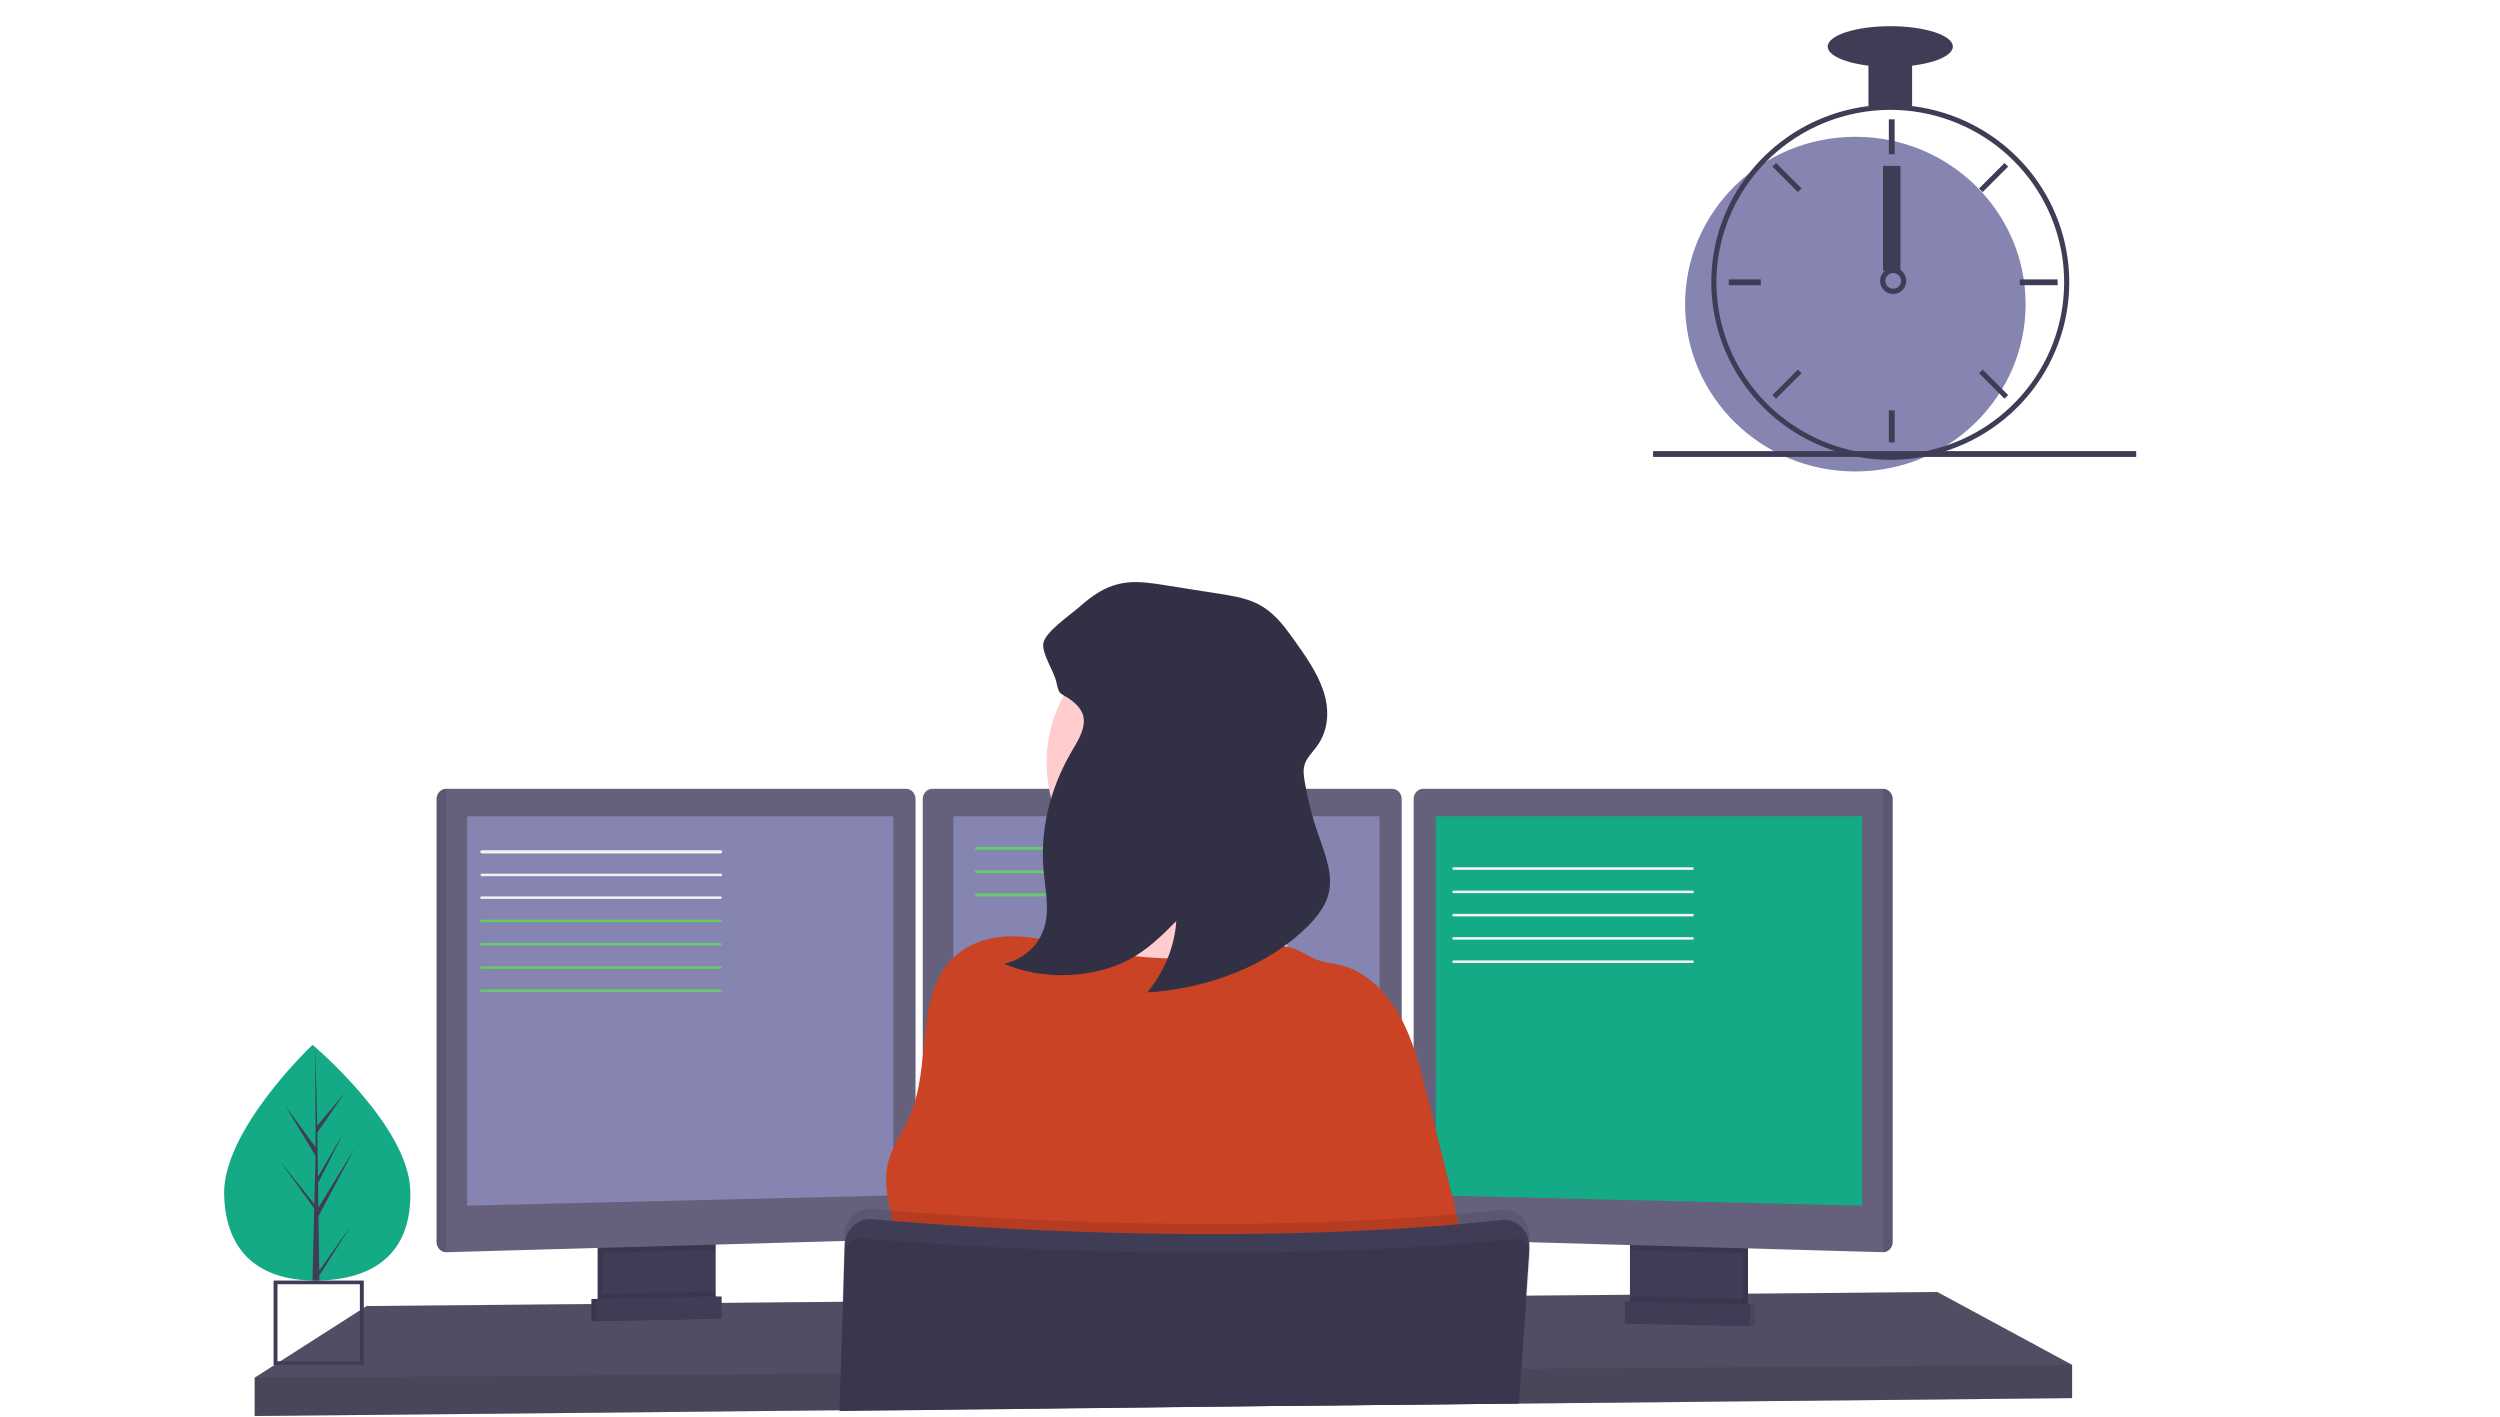 <svg width="859" height="487" viewBox="0 0 859 487" fill="none" xmlns="http://www.w3.org/2000/svg">
<g id="undraw_programmer_imem 1">
<path id="Vector" d="M711.975 468.967V480.392L586.654 481.622L585.318 481.648L537.688 482.114L536.549 482.132L522.072 482.263H521.643L433.394 483.133L288.53 484.566H288.407L251.574 484.935L251.178 484.944L87.515 486.543V473.361L125.997 448.755L203.209 448.07L204.859 448.061L205.404 448.052L207.054 448.026L244.125 447.7L245.783 447.692L246.311 447.683L247.961 447.674L259.848 447.569L260.162 447.56L289.487 447.296H289.727L518.558 445.24L524.159 445.196H524.72L528.993 445.152L560.051 444.88L561.701 444.853L563.227 444.836H564.019L573.679 444.757L575.592 444.73L578.158 444.713L586.201 444.633L598.962 444.519L600.612 444.502L603.483 444.484H604.019L665.648 443.922L711.975 468.967Z" fill="#65617D"/>
<path id="Vector_2" opacity="0.2" d="M711.975 468.967V480.392L586.654 481.622L585.318 481.648L537.688 482.114L536.549 482.132L522.072 482.263H521.643L433.394 483.133L288.53 484.566H288.407L251.574 484.935L251.178 484.944L87.515 486.543V473.361L125.997 448.755L203.209 448.07L204.859 448.061L205.404 448.052L207.054 448.026L244.125 447.7L245.783 447.692L246.311 447.683L247.961 447.674L259.848 447.569L260.162 447.56L289.487 447.296H289.727L518.558 445.24L524.159 445.196H524.72L528.993 445.152L560.051 444.88L561.701 444.853L563.227 444.836H564.019L573.679 444.757L575.592 444.73L578.158 444.713L586.201 444.633L598.962 444.519L600.612 444.502L603.483 444.484H604.019L665.648 443.922L711.975 468.967Z" fill="black"/>
<path id="Vector_3" d="M244.257 425.036V446.558C244.258 447.577 243.987 448.576 243.476 449.438C242.964 450.3 242.234 450.989 241.37 451.426C240.726 451.759 240.023 451.939 239.308 451.954L210.518 452.604C209.749 452.624 208.987 452.452 208.291 452.103C207.411 451.674 206.666 450.984 206.144 450.116C205.622 449.248 205.345 448.239 205.346 447.208V425.036H244.257Z" fill="#3F3D56"/>
<path id="Vector_4" opacity="0.1" d="M244.257 425.036V446.558C244.258 447.577 243.987 448.576 243.476 449.438C242.964 450.3 242.234 450.989 241.37 451.426C240.726 451.759 240.023 451.939 239.308 451.954L210.518 452.604C209.749 452.624 208.987 452.452 208.291 452.103C207.411 451.674 206.666 450.984 206.144 450.116C205.622 449.248 205.345 448.239 205.346 447.208V425.036H244.257Z" fill="black"/>
<path id="Vector_5" d="M245.907 425.036V446.558C245.907 447.577 245.636 448.576 245.125 449.438C244.614 450.3 243.884 450.989 243.02 451.426C242.376 451.759 241.673 451.939 240.958 451.954L212.168 452.604C211.399 452.624 210.637 452.452 209.941 452.103C209.061 451.674 208.316 450.984 207.794 450.116C207.272 449.248 206.995 448.239 206.996 447.208V425.036H245.907Z" fill="#3F3D56"/>
<path id="Vector_6" d="M600.612 425.028H561.701V452.71H600.612V425.028Z" fill="#3F3D56"/>
<path id="Vector_7" opacity="0.1" d="M600.612 425.028H561.701V452.71H600.612V425.028Z" fill="black"/>
<path id="Vector_8" d="M598.962 425.028H560.051V452.71H598.962V425.028Z" fill="#3F3D56"/>
<path id="Vector_9" opacity="0.1" d="M245.899 425.028V429.395L206.988 430.502V425.028H245.899Z" fill="black"/>
<path id="Vector_10" d="M314.581 274.499V422.312C314.571 423.214 314.236 424.078 313.645 424.724C313.053 425.37 312.252 425.75 311.405 425.783L153.31 430.265H153.269C152.408 430.254 151.586 429.884 150.977 429.236C150.368 428.587 150.021 427.711 150.011 426.794V274.499C150.021 273.582 150.368 272.706 150.977 272.057C151.586 271.409 152.408 271.04 153.269 271.028H311.323C312.184 271.04 313.006 271.409 313.615 272.057C314.224 272.706 314.57 273.582 314.581 274.499Z" fill="#65617D"/>
<path id="Vector_11" opacity="0.1" d="M153.31 271.028V430.265H153.269C152.408 430.254 151.586 429.884 150.977 429.236C150.368 428.587 150.021 427.711 150.011 426.794V274.499C150.021 273.582 150.368 272.706 150.977 272.057C151.586 271.409 152.408 271.04 153.269 271.028H153.31Z" fill="black"/>
<path id="Vector_12" d="M160.52 280.466H306.942V410.747L160.52 414.262V280.466Z" fill="#8684B0"/>
<path id="Vector_13" opacity="0.1" d="M598.962 425.028V430.661L560.051 429.553V425.028H598.962Z" fill="black"/>
<path id="Vector_14" d="M650.321 274.499V426.794C650.311 427.719 649.958 428.602 649.341 429.251C648.723 429.901 647.89 430.265 647.022 430.265L488.894 425.783C488.047 425.75 487.246 425.37 486.654 424.724C486.063 424.078 485.728 423.214 485.718 422.312V274.499C485.729 273.582 486.075 272.706 486.684 272.057C487.293 271.409 488.115 271.04 488.976 271.028H647.03C647.897 271.03 648.728 271.396 649.343 272.045C649.959 272.695 650.311 273.576 650.321 274.499Z" fill="#65617D"/>
<path id="Vector_15" opacity="0.1" d="M650.321 274.499V426.794C650.311 427.719 649.958 428.602 649.341 429.251C648.723 429.901 647.89 430.265 647.022 430.265V271.028C647.89 271.028 648.723 271.392 649.341 272.042C649.958 272.692 650.311 273.575 650.321 274.499Z" fill="black"/>
<path id="Vector_16" d="M639.796 280.466H493.373V410.747L639.796 414.262V280.466Z" fill="#15AA86"/>
<path id="Vector_17" d="M481.626 274.499V422.312C481.616 423.214 481.281 424.078 480.69 424.724C480.099 425.37 479.297 425.75 478.45 425.783L320.356 430.265C319.488 430.265 318.654 429.901 318.037 429.251C317.419 428.602 317.067 427.719 317.056 426.794V274.499C317.067 273.582 317.413 272.706 318.022 272.057C318.631 271.409 319.453 271.04 320.314 271.028H478.368C479.229 271.04 480.051 271.409 480.66 272.057C481.269 272.706 481.616 273.582 481.626 274.499Z" fill="#65617D"/>
<path id="Vector_18" d="M327.565 280.466H473.988V410.747L327.565 414.262V280.466Z" fill="#8684B0"/>
<path id="Vector_19" opacity="0.1" d="M711.975 468.967V480.392L586.654 481.622L585.318 481.648L537.688 482.114L536.549 482.132L522.072 482.263H521.643L433.394 483.133L288.53 484.566H288.407L251.574 484.935L251.178 484.944L87.515 486.543V473.361L254.569 472.192H254.965L288.778 471.946H288.935L522.451 470.303H522.691L522.831 470.294H523.219L527.17 470.268H528.374L589.822 469.828L593.452 469.811L594.26 469.802L711.975 468.967Z" fill="black"/>
<path id="Vector_20" d="M370.821 292H335.179C335.131 292 335.086 291.947 335.052 291.854C335.019 291.76 335 291.633 335 291.5C335 291.367 335.019 291.24 335.052 291.146C335.086 291.053 335.131 291 335.179 291H370.821C370.869 291 370.914 291.053 370.948 291.146C370.981 291.24 371 291.367 371 291.5C371 291.633 370.981 291.76 370.948 291.854C370.914 291.947 370.869 292 370.821 292Z" fill="#65CB69"/>
<path id="Vector_21" d="M370.821 300H335.179C335.131 300 335.086 299.947 335.052 299.854C335.019 299.76 335 299.633 335 299.5C335 299.367 335.019 299.24 335.052 299.146C335.086 299.053 335.131 299 335.179 299H370.821C370.869 299 370.914 299.053 370.948 299.146C370.981 299.24 371 299.367 371 299.5C371 299.633 370.981 299.76 370.948 299.854C370.914 299.947 370.869 300 370.821 300Z" fill="#65CB69"/>
<path id="Vector_22" d="M370.821 308H335.179C335.131 308 335.086 307.947 335.052 307.854C335.019 307.76 335 307.633 335 307.5C335 307.367 335.019 307.24 335.052 307.146C335.086 307.053 335.131 307 335.179 307H370.821C370.869 307 370.914 307.053 370.948 307.146C370.981 307.24 371 307.367 371 307.5C371 307.633 370.981 307.76 370.948 307.854C370.914 307.947 370.869 308 370.821 308Z" fill="#65CB69"/>
<path id="Vector_23" d="M401.948 307.12C425.333 307.12 444.291 286.924 444.291 262.012C444.291 237.099 425.333 216.903 401.948 216.903C378.563 216.903 359.605 237.099 359.605 262.012C359.605 286.924 378.563 307.12 401.948 307.12Z" fill="#FFCDCD"/>
<path id="Vector_24" d="M444.299 331.445C444.299 331.445 362.22 341.991 370.057 331.445C372.894 327.631 373.678 316.33 373.521 303.456C373.472 299.545 373.34 295.494 373.15 291.46C372.243 272.127 370.057 253.233 370.057 253.233C370.057 253.233 441.824 217.202 433.575 245.763C430.275 257.301 431.356 273.506 433.864 288.718C434.598 293.156 435.448 297.506 436.339 301.636C438.513 311.711 441.17 321.66 444.299 331.445Z" fill="#FFCDCD"/>
<path id="Vector_25" d="M417.514 327.868C427.009 325.997 437.064 322.596 445.998 326.515C448.349 327.543 450.511 329.046 452.919 329.907C455.328 330.768 457.968 330.979 460.476 331.586C469.286 333.712 476.429 340.857 481.016 349.161C485.602 357.466 487.978 366.86 490.304 376.158L495.996 398.857C500.946 418.586 505.895 438.482 507.042 458.879C438.134 463.08 369.069 463.5 300.12 460.135C304.608 451.049 309.194 441.408 308.815 431.135C308.436 420.862 302.884 410.73 304.888 400.606C306.167 394.156 310.308 388.839 312.841 382.837C320.059 365.683 314.441 342.597 327.128 329.538C332.837 323.668 341.152 321.444 349.096 321.726C359.226 322.086 369.595 325.452 379.617 327.095C392.453 329.169 404.579 330.399 417.514 327.868Z" fill="#CA4325"/>
<path id="Vector_26" opacity="0.1" d="M525.495 425.564L525.413 426.82V426.908L525.273 428.929L524.175 445.196L522.847 464.793L522.468 470.312L521.643 482.123V482.272L433.377 483.151L288.53 484.821V485.559H288.415V484.821V484.575L288.786 471.955L289.496 447.296L290.106 426.39L290.164 424.307C290.2 423.05 290.476 421.814 290.976 420.674C291.475 419.535 292.187 418.516 293.069 417.679C293.951 416.843 294.983 416.207 296.103 415.81C297.224 415.413 298.408 415.263 299.584 415.37C303.478 415.721 308.535 416.152 314.581 416.609L317.056 416.802C351.975 419.386 416.508 422.725 481.626 418.56C482.996 418.481 484.373 418.393 485.751 418.287C495.848 417.611 505.937 416.741 515.926 415.651C517.189 415.51 518.466 415.666 519.666 416.107C520.866 416.548 521.961 417.265 522.873 418.206C523.786 419.147 524.493 420.289 524.946 421.553C525.399 422.816 525.587 424.171 525.495 425.52V425.564Z" fill="black"/>
<path id="Vector_27" d="M288.506 485.559V484.821L433.377 483.142L521.643 482.263H521.89V482.114L522.715 470.303L523.07 465.03L524.423 445.161L525.487 429.43V429.044C525.536 428.319 525.506 427.59 525.396 426.873C525.401 426.844 525.401 426.814 525.396 426.785C525.17 425.302 524.603 423.901 523.747 422.708C522.838 421.467 521.648 420.493 520.289 419.878C518.929 419.263 517.445 419.027 515.976 419.192C505.986 420.282 495.897 421.152 485.8 421.829C484.423 421.934 483.045 422.022 481.676 422.101C416.557 426.223 352.024 422.883 317.105 420.344L314.631 420.15C308.584 419.693 303.527 419.272 299.634 418.911C297.492 418.719 295.359 419.378 293.647 420.763C291.934 422.147 290.764 424.158 290.362 426.407C290.278 426.883 290.229 427.365 290.213 427.849L289.652 447.323L288.885 471.99L288.522 484.61V484.856V485.594L288.506 485.559Z" fill="#3F3D56"/>
<path id="Vector_28" opacity="0.1" d="M525.743 431.724L524.728 445.196L523.219 465.276L522.839 470.303L522.014 481.56L521.965 482.123V482.272L521.841 483.573L521.932 482.272H521.693L433.427 483.151L288.53 484.821V484.575L288.935 471.955L289.76 447.296L290.287 430.907C290.313 429.974 290.558 429.064 290.999 428.258C291.44 427.452 292.063 426.777 292.812 426.293C293.746 425.683 294.838 425.406 295.93 425.502C297.662 425.652 299.79 425.827 302.273 426.021C306.307 426.337 311.282 426.706 317.072 427.093C327.796 427.813 341.251 428.587 356.668 429.219C399.564 430.977 457.473 431.566 512.478 426.434C514.953 426.205 517.51 425.95 520.01 425.695C520.999 425.59 521.996 425.792 522.88 426.275C523.131 426.408 523.369 426.567 523.59 426.75C524.308 427.304 524.877 428.05 525.24 428.912C525.324 429.083 525.393 429.263 525.446 429.448C525.694 430.176 525.795 430.952 525.743 431.724Z" fill="black"/>
<path id="Vector_29" opacity="0.1" d="M245.907 443.755V446.558C245.907 447.577 245.636 448.576 245.125 449.438C244.614 450.3 243.884 450.989 243.02 451.427L209.941 452.103C209.061 451.674 208.316 450.984 207.794 450.116C207.272 449.248 206.995 448.239 206.996 447.208V444.572L245.907 443.755Z" fill="black"/>
<path id="Vector_30" d="M246.311 453.079L203.209 453.957V446.338L246.311 445.46V453.079Z" fill="#3F3D56"/>
<path id="Vector_31" opacity="0.1" d="M246.311 453.079L203.209 453.957V446.338L246.311 445.46V453.079Z" fill="black"/>
<path id="Vector_32" d="M247.961 453.079L204.859 453.957V446.338L247.961 445.46V453.079Z" fill="#3F3D56"/>
<path id="Vector_33" opacity="0.1" d="M560.298 445.512V448.316C560.298 449.335 560.569 450.334 561.08 451.195C561.591 452.057 562.321 452.747 563.186 453.184L596.265 453.861C597.144 453.431 597.889 452.742 598.412 451.874C598.934 451.006 599.211 449.997 599.21 448.966V446.33L560.298 445.512Z" fill="black"/>
<path id="Vector_34" opacity="0.1" d="M559.886 454.836L602.988 455.715V448.096L559.886 447.217V454.836Z" fill="black"/>
<path id="Vector_35" d="M558.236 454.836L601.338 455.715V448.096L558.236 447.217V454.836Z" fill="#3F3D56"/>
<path id="Vector_36" d="M247.689 293.156H165.527C165.418 293.156 165.313 293.11 165.236 293.027C165.158 292.945 165.115 292.833 165.115 292.717C165.115 292.6 165.158 292.488 165.236 292.406C165.313 292.324 165.418 292.277 165.527 292.277H247.689C247.798 292.277 247.903 292.324 247.981 292.406C248.058 292.488 248.101 292.6 248.101 292.717C248.101 292.833 248.058 292.945 247.981 293.027C247.903 293.11 247.798 293.156 247.689 293.156Z" fill="#F2F2F2"/>
<path id="Vector_37" d="M247.689 293.156H165.527C165.418 293.156 165.313 293.11 165.236 293.027C165.158 292.945 165.115 292.833 165.115 292.717C165.115 292.6 165.158 292.488 165.236 292.406C165.313 292.324 165.418 292.277 165.527 292.277H247.689C247.798 292.277 247.903 292.324 247.981 292.406C248.058 292.488 248.101 292.6 248.101 292.717C248.101 292.833 248.058 292.945 247.981 293.027C247.903 293.11 247.798 293.156 247.689 293.156Z" fill="#F2F2F2"/>
<path id="Vector_38" d="M247.689 293.156H165.527C165.418 293.156 165.313 293.11 165.236 293.027C165.158 292.945 165.115 292.833 165.115 292.717C165.115 292.6 165.158 292.488 165.236 292.406C165.313 292.324 165.418 292.277 165.527 292.277H247.689C247.798 292.277 247.903 292.324 247.981 292.406C248.058 292.488 248.101 292.6 248.101 292.717C248.101 292.833 248.058 292.945 247.981 293.027C247.903 293.11 247.798 293.156 247.689 293.156Z" fill="#F2F2F2"/>
<path id="Vector_39" d="M247.574 308.879H165.412C165.303 308.879 165.198 308.832 165.121 308.75C165.043 308.668 165 308.556 165 308.439C165 308.323 165.043 308.211 165.121 308.129C165.198 308.046 165.303 308 165.412 308H247.574C247.683 308 247.788 308.046 247.866 308.129C247.943 308.211 247.986 308.323 247.986 308.439C247.986 308.556 247.943 308.668 247.866 308.75C247.788 308.832 247.683 308.879 247.574 308.879Z" fill="#F2F2F2"/>
<path id="Vector_40" d="M247.574 316.879H165.412C165.303 316.879 165.198 316.832 165.121 316.75C165.043 316.668 165 316.556 165 316.439C165 316.323 165.043 316.211 165.121 316.129C165.198 316.046 165.303 316 165.412 316H247.574C247.683 316 247.788 316.046 247.866 316.129C247.943 316.211 247.986 316.323 247.986 316.439C247.986 316.556 247.943 316.668 247.866 316.75C247.788 316.832 247.683 316.879 247.574 316.879Z" fill="#65CB69"/>
<path id="Vector_41" d="M247.574 324.879H165.412C165.303 324.879 165.198 324.832 165.121 324.75C165.043 324.668 165 324.556 165 324.439C165 324.323 165.043 324.211 165.121 324.129C165.198 324.046 165.303 324 165.412 324H247.574C247.683 324 247.788 324.046 247.866 324.129C247.943 324.211 247.986 324.323 247.986 324.439C247.986 324.556 247.943 324.668 247.866 324.75C247.788 324.832 247.683 324.879 247.574 324.879Z" fill="#65CB69"/>
<path id="Vector_42" d="M247.574 332.879H165.412C165.303 332.879 165.198 332.832 165.121 332.75C165.043 332.668 165 332.556 165 332.439C165 332.323 165.043 332.211 165.121 332.129C165.198 332.046 165.303 332 165.412 332H247.574C247.683 332 247.788 332.046 247.866 332.129C247.943 332.211 247.986 332.323 247.986 332.439C247.986 332.556 247.943 332.668 247.866 332.75C247.788 332.832 247.683 332.879 247.574 332.879Z" fill="#65CB69"/>
<path id="Vector_43" d="M247.574 340.879H165.412C165.303 340.879 165.198 340.832 165.121 340.75C165.043 340.668 165 340.556 165 340.439C165 340.323 165.043 340.211 165.121 340.129C165.198 340.046 165.303 340 165.412 340H247.574C247.683 340 247.788 340.046 247.866 340.129C247.943 340.211 247.986 340.323 247.986 340.439C247.986 340.556 247.943 340.668 247.866 340.75C247.788 340.832 247.683 340.879 247.574 340.879Z" fill="#65CB69"/>
<path id="Vector_44" d="M247.689 301.065H165.527C165.418 301.065 165.313 301.019 165.236 300.937C165.158 300.854 165.115 300.742 165.115 300.626C165.115 300.509 165.158 300.398 165.236 300.315C165.313 300.233 165.418 300.186 165.527 300.186H247.689C247.798 300.186 247.903 300.233 247.981 300.315C248.058 300.398 248.101 300.509 248.101 300.626C248.101 300.742 248.058 300.854 247.981 300.937C247.903 301.019 247.798 301.065 247.689 301.065Z" fill="#F2F2F2"/>
<path id="Vector_45" d="M581.574 298.879H499.412C499.303 298.879 499.198 298.833 499.121 298.75C499.043 298.668 499 298.556 499 298.439C499 298.323 499.043 298.211 499.121 298.129C499.198 298.046 499.303 298 499.412 298H581.574C581.683 298 581.788 298.046 581.866 298.129C581.943 298.211 581.986 298.323 581.986 298.439C581.986 298.556 581.943 298.668 581.866 298.75C581.788 298.833 581.683 298.879 581.574 298.879Z" fill="#F2F2F2"/>
<path id="Vector_46" d="M581.574 306.879H499.412C499.303 306.879 499.198 306.833 499.121 306.75C499.043 306.668 499 306.556 499 306.439C499 306.323 499.043 306.211 499.121 306.129C499.198 306.046 499.303 306 499.412 306H581.574C581.683 306 581.788 306.046 581.866 306.129C581.943 306.211 581.986 306.323 581.986 306.439C581.986 306.556 581.943 306.668 581.866 306.75C581.788 306.833 581.683 306.879 581.574 306.879Z" fill="#F2F2F2"/>
<path id="Vector_47" d="M581.574 314.879H499.412C499.303 314.879 499.198 314.833 499.121 314.75C499.043 314.668 499 314.556 499 314.439C499 314.323 499.043 314.211 499.121 314.129C499.198 314.046 499.303 314 499.412 314H581.574C581.683 314 581.788 314.046 581.866 314.129C581.943 314.211 581.986 314.323 581.986 314.439C581.986 314.556 581.943 314.668 581.866 314.75C581.788 314.833 581.683 314.879 581.574 314.879Z" fill="#F2F2F2"/>
<path id="Vector_48" d="M581.574 322.879H499.412C499.303 322.879 499.198 322.833 499.121 322.75C499.043 322.668 499 322.556 499 322.439C499 322.323 499.043 322.211 499.121 322.129C499.198 322.046 499.303 322 499.412 322H581.574C581.683 322 581.788 322.046 581.866 322.129C581.943 322.211 581.986 322.323 581.986 322.439C581.986 322.556 581.943 322.668 581.866 322.75C581.788 322.833 581.683 322.879 581.574 322.879Z" fill="#F2F2F2"/>
<path id="Vector_49" d="M581.574 330.879H499.412C499.303 330.879 499.198 330.833 499.121 330.75C499.043 330.668 499 330.556 499 330.439C499 330.323 499.043 330.211 499.121 330.129C499.198 330.046 499.303 330 499.412 330H581.574C581.683 330 581.788 330.046 581.866 330.129C581.943 330.211 581.986 330.323 581.986 330.439C581.986 330.556 581.943 330.668 581.866 330.75C581.788 330.833 581.683 330.879 581.574 330.879Z" fill="#F2F2F2"/>
<path id="Vector_50" d="M372.417 247.54C372.477 251.376 370.065 254.992 368.019 258.538C360.567 271.452 357.34 285.475 358.597 299.476C359.14 305.503 360.517 311.531 359.14 317.504C357.763 323.476 352.866 329.433 345 331.148C358.046 336.874 375.707 336.271 387.986 329.69C394.528 326.183 399.403 321.29 404.173 316.479C403.607 325.121 400.208 333.534 394.268 341C405.005 340.3 415.424 337.947 424.848 334.094C434.272 330.241 442.492 324.973 448.975 318.632C452.183 315.449 454.974 311.953 456.209 308.095C458.509 300.972 455.301 293.569 452.853 286.451C450.807 280.5 449.273 274.461 448.261 268.368C447.941 266.417 447.68 264.412 448.335 262.505C449.08 260.275 451.067 258.39 452.533 256.357C456.7 250.581 456.797 243.589 454.661 237.244C452.525 230.899 448.343 225.047 444.197 219.266C440.878 214.63 437.276 209.78 431.203 207.057C427.408 205.358 423.017 204.652 418.641 203.967L399.76 200.991C395.629 200.339 391.38 199.687 387.205 200.164C380.157 200.975 375.193 204.723 370.832 208.569C367.416 211.561 359.066 217.178 358.478 221.096C357.942 224.707 362.273 230.756 363.01 234.565C363.978 239.496 364.662 237.852 368.443 240.877C370.832 242.751 372.373 244.916 372.417 247.54Z" fill="#313045"/>
<g id="clock">
<path id="Vector 19" d="M637.5 162C669.809 162 696 136.257 696 104.5C696 72.744 669.809 47 637.5 47C605.191 47 579 72.744 579 104.5C579 136.257 605.191 162 637.5 162Z" fill="#8684B0"/>
<path id="Vector 20" d="M657.407 36.497C652.157 35.834 646.843 35.834 641.592 36.497C629.896 38.02 618.885 42.84 609.867 50.383C600.849 57.927 594.202 67.879 590.715 79.057C589.129 84.151 588.231 89.432 588.044 94.76C588.018 95.501 588 96.251 588 97C588.016 113.173 594.501 128.679 606.031 140.115C617.561 151.551 633.194 157.983 649.5 158C650.809 158 652.118 157.956 653.409 157.877C656.441 157.689 659.454 157.275 662.424 156.64C676.603 153.616 689.249 145.719 698.128 134.343C707.007 122.968 711.547 108.846 710.947 94.472C710.347 80.098 704.645 66.398 694.848 55.789C685.051 45.181 671.79 38.348 657.407 36.497ZM668.749 153.103H668.74C663.787 154.779 658.632 155.796 653.409 156.126C652.118 156.213 650.809 156.257 649.5 156.257C633.661 156.238 618.476 149.988 607.277 138.88C596.077 127.771 589.776 112.71 589.757 97C589.757 96.251 589.775 95.501 589.801 94.76C590.405 79.45 596.956 64.965 608.084 54.337C619.211 43.71 634.052 37.763 649.5 37.743C663.654 37.744 677.347 42.728 688.142 51.809C698.936 60.89 706.13 73.476 708.441 87.327C710.751 101.177 708.031 115.392 700.762 127.437C693.493 139.483 682.148 148.578 668.749 153.103Z" fill="#3F3D56"/>
<path id="Vector 21" d="M651 41H649V53H651V41Z" fill="#3F3D56"/>
<path id="Vector 22" d="M610.25 56L609 57.25L617.75 66L619 64.75L610.25 56Z" fill="#3F3D56"/>
<path id="Vector 23" d="M594 96V98H605V96H594Z" fill="#3F3D56"/>
<path id="Vector 24" d="M609 135.75L610.25 137L619 128.25L617.75 127L609 135.75Z" fill="#3F3D56"/>
<path id="Vector 25" d="M680 64.75L681.25 66L690 57.25L688.75 56L680 64.75Z" fill="#3F3D56"/>
<path id="Vector 26" d="M694 96V98H707V96H694Z" fill="#3F3D56"/>
<path id="Vector 27" d="M681.25 127L680 128.25L688.75 137L690 135.75L681.25 127Z" fill="#3F3D56"/>
<path id="Vector 28" d="M651 141H649V152H651V141Z" fill="#3F3D56"/>
<path id="Vector 29" d="M653.2 92.9C652.421 92.316 651.474 92 650.5 92C649.527 92 648.579 92.316 647.801 92.9C647.267 93.305 646.828 93.821 646.514 94.412C646.115 95.173 645.943 96.032 646.017 96.889C646.091 97.744 646.408 98.561 646.932 99.242C647.456 99.924 648.163 100.441 648.972 100.733C649.779 101.024 650.654 101.079 651.492 100.889C652.331 100.7 653.096 100.275 653.701 99.663C654.305 99.052 654.721 98.281 654.901 97.44C655.08 96.6 655.015 95.726 654.714 94.922C654.413 94.117 653.888 93.416 653.201 92.9H653.2ZM650.5 99.2C649.785 99.197 649.1 98.912 648.594 98.407C648.087 97.901 647.803 97.215 647.801 96.5C647.804 95.954 647.97 95.421 648.278 94.97C648.541 94.588 648.899 94.28 649.316 94.078C649.734 93.874 650.196 93.782 650.66 93.81C651.122 93.838 651.571 93.985 651.961 94.237C652.35 94.489 652.669 94.837 652.885 95.248C653.1 95.659 653.207 96.118 653.193 96.582C653.18 97.046 653.046 97.498 652.807 97.895C652.566 98.293 652.229 98.622 651.825 98.85C651.42 99.078 650.964 99.199 650.5 99.2Z" fill="#3F3D56"/>
<path id="Vector 30" d="M657 21H642V37H657V21Z" fill="#3F3D56"/>
<path id="Vector 31" d="M649.5 23C661.374 23 671 19.866 671 16C671 12.134 661.374 9 649.5 9C637.626 9 628 12.134 628 16C628 19.866 637.626 23 649.5 23Z" fill="#3F3D56"/>
<path id="clock arrow" d="M653 57H647V93H653V57Z" fill="#3F3D56"/>
<path id="Vector 32" d="M734 155H568V157H734V155Z" fill="#3F3D56"/>
</g>
<g id="plant left">
<path id="Vector 33" d="M140.975 408.941C141.678 431.304 127.604 439.499 109.942 439.978C109.532 439.989 109.123 439.996 108.717 439.998C107.898 440.005 107.087 439.992 106.283 439.961C90.31 439.345 77.666 431.473 77.012 410.676C76.335 389.153 105.108 361.189 107.267 359.12L107.271 359.118C107.353 359.039 107.395 359 107.395 359C107.395 359 140.271 386.581 140.975 408.941Z" fill="#15AA86"/>
<path id="Vector 34" d="M109.69 436.589L120.615 421.098L109.712 438.256L109.735 439.998C108.938 440.005 108.148 439.992 107.365 439.961L107.907 417.554L107.893 417.381L107.912 417.348L107.964 415.23L96 398.667L107.951 413.646L107.993 414.093L108.402 397.164L98.068 379.992L108.431 394.19L108.323 359.117V359L108.327 359.115L109.013 386.757L118.431 375.529L109.044 389.138L109.249 404.281L117.916 389.502L109.281 406.508L109.396 414.927L122 394.341L109.434 417.865L109.69 436.589Z" fill="#3F3D56"/>
</g>
<path id="Vector 16" d="M94 440V469H125V440H94ZM123.651 467.738H95.34V441.262H123.651V467.738Z" fill="#3F3D56"/>
</g>
</svg>
